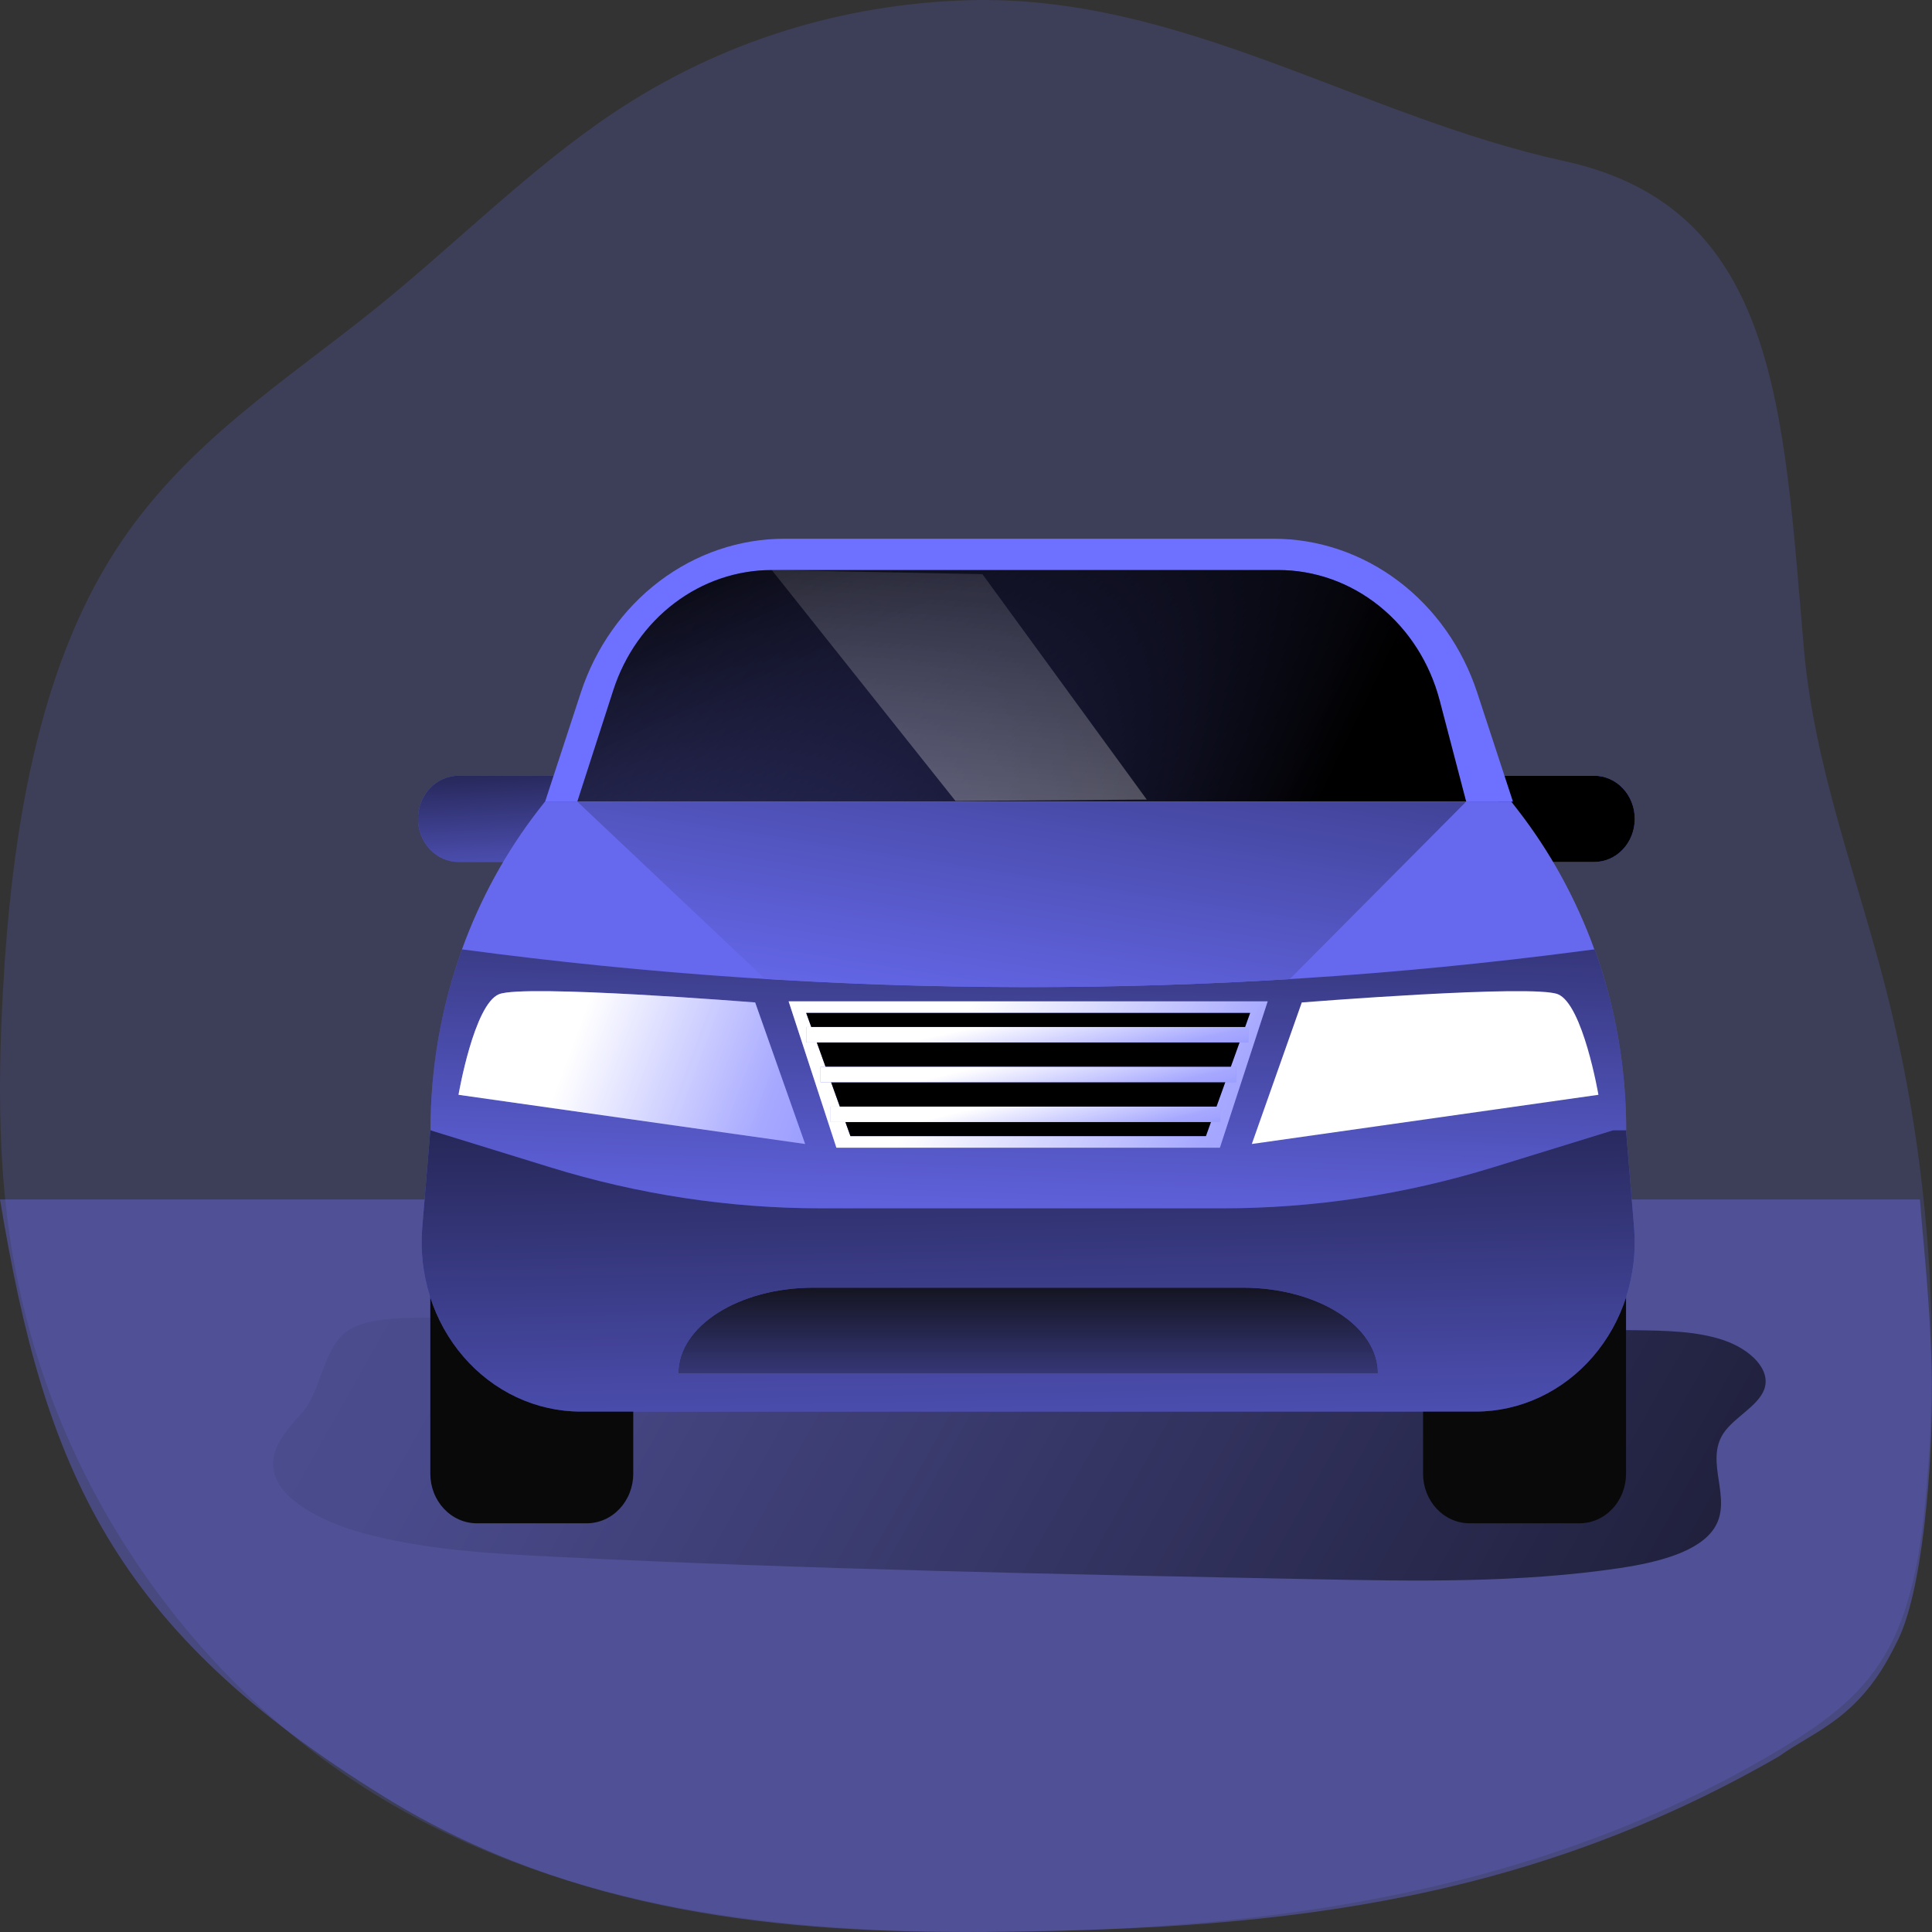 <svg width="208" height="208" viewBox="0 0 208 208" fill="none" xmlns="http://www.w3.org/2000/svg">
<rect x="0" y="0" width="208" height="208" fill="#333333" stroke="none"/>
<path opacity="0.18" d="M207.357 160.781C206.803 166.99 205.818 173.396 202.832 178.334C200.16 182.798 196.164 185.576 192.194 187.999C166.198 203.741 136.796 207.75 108.07 207.987C85.942 208.185 63.259 206.157 42.998 194.734C23.429 183.706 6.327 162.473 1.505 135.888C1.331 134.953 1.182 134.011 1.039 133.057C-0.213 124.452 -0.167 115.55 0.31 106.781C1.228 89.913 3.988 72.393 12.385 59.338C19.797 47.796 30.661 41.1 40.541 33.127C49.071 26.241 57.042 18.182 65.973 12.197C77.77 4.297 90.958 0.425 104.213 0.024C127.152 -0.635 146.408 12.533 168.383 17.333C191.399 22.343 191.979 43.997 194.205 69.786C195.313 82.519 199.904 94.252 203.027 106.425C207.51 123.931 208.987 142.474 207.357 160.781Z" fill="#6E71FF"/>
<path opacity="0.37" d="M208 150.459C208 157.3 207.082 171.61 204.1 177.017C200.2 185.064 195.433 186.271 191.533 189.088C162.933 205.586 135.164 207.726 106.444 207.985C84.34 208.209 61.687 205.984 41.447 193.492C12.145 175.407 4.816 158.228 0 129.133H206.7C207.133 134.767 208 142.009 208 150.459Z" fill="#6E71FF"/>
<path d="M32.468 152.167C30.935 153.832 29.402 155.616 29.402 157.572C29.372 161.149 34.343 163.785 39.253 165.104C45.752 166.846 52.839 167.265 59.818 167.607C86.897 168.951 114.089 169.482 141.255 170.014C152.358 170.233 163.593 170.438 174.43 168.813C178.466 168.205 182.875 167.091 184.546 164.542C186.631 161.353 183.422 157.388 185.599 154.236C186.748 152.57 189.262 151.38 189.931 149.597C190.723 147.471 188.45 145.259 185.542 144.278C182.635 143.297 179.248 143.256 175.993 143.21C152.426 142.982 128.855 142.812 105.281 142.699L57.928 142.423C53.023 142.398 42.288 140.891 38.099 142.888C34.67 144.503 34.803 149.612 32.468 152.167Z" fill="url(#paint0_linear)"/>
<path opacity="0.74" d="M55.979 103.367C55.301 104.151 54.622 104.991 54.622 105.913C54.609 107.597 56.809 108.839 58.983 109.46C61.86 110.28 64.997 110.478 68.086 110.639C80.073 111.272 92.11 111.522 104.135 111.772C109.05 111.876 114.024 111.972 118.821 111.207C120.607 110.921 122.559 110.396 123.299 109.195C124.222 107.694 122.801 105.826 123.765 104.342C124.274 103.557 125.386 102.996 125.683 102.157C126.033 101.156 125.027 100.114 123.74 99.652C122.453 99.19 120.953 99.17 119.513 99.149C109.08 99.041 98.646 98.961 88.211 98.908L67.249 98.778C65.078 98.766 60.326 98.056 58.472 98.997C56.954 99.757 57.013 102.164 55.979 103.367Z" fill="#6E71FF"/>
<path d="M46.328 138.631H68.176V158.663C68.176 159.364 68.046 160.058 67.794 160.705C67.542 161.353 67.172 161.941 66.707 162.437C66.241 162.932 65.688 163.326 65.079 163.594C64.471 163.862 63.819 164 63.16 164H51.344C50.685 164 50.033 163.862 49.425 163.594C48.816 163.326 48.263 162.932 47.797 162.437C47.331 161.941 46.962 161.353 46.71 160.705C46.458 160.058 46.328 159.364 46.328 158.663V138.631Z" fill="#090909"/>
<path d="M153.207 138.631H175.06V158.663C175.06 159.364 174.93 160.058 174.678 160.705C174.426 161.353 174.056 161.941 173.59 162.437C173.125 162.932 172.572 163.326 171.963 163.594C171.355 163.862 170.702 164 170.044 164H158.223C157.564 164 156.912 163.862 156.304 163.594C155.695 163.326 155.142 162.932 154.676 162.437C154.21 161.941 153.841 161.353 153.589 160.705C153.337 160.058 153.207 159.364 153.207 158.663V138.631Z" fill="#090909"/>
<path d="M49.362 92.801H59.728V83.519H49.362C48.205 83.519 47.096 84.008 46.278 84.878C45.459 85.749 45 86.929 45 88.16C45 89.391 45.459 90.571 46.278 91.441C47.096 92.312 48.205 92.801 49.362 92.801Z" fill="#6E71FF"/>
<path d="M171.638 92.801H161.271V83.519H171.638C172.795 83.519 173.904 84.008 174.722 84.878C175.54 85.749 176 86.929 176 88.16C176 89.391 175.54 90.571 174.722 91.441C173.904 92.312 172.795 92.801 171.638 92.801Z" fill="#6E71FF"/>
<path d="M49.362 92.801H59.728V83.519H49.362C48.205 83.519 47.096 84.008 46.278 84.878C45.459 85.749 45 86.929 45 88.16C45 89.391 45.459 90.571 46.278 91.441C47.096 92.312 48.205 92.801 49.362 92.801Z" fill="url(#paint1_linear)"/>
<path d="M171.638 92.801H161.271V83.519H171.638C172.795 83.519 173.904 84.008 174.722 84.878C175.54 85.749 176 86.929 176 88.16C176 89.391 175.54 90.571 174.722 91.441C173.904 92.312 172.795 92.801 171.638 92.801Z" fill="url(#paint2_linear)"/>
<path d="M49.739 102.206C47.493 108.415 46.343 115.012 46.347 121.666L74.795 136.81L143.687 136.955L175.078 121.666C175.079 115.013 173.929 108.416 171.685 102.206H49.739Z" fill="#6E71FF"/>
<path d="M49.739 102.206C47.493 108.415 46.343 115.012 46.347 121.666L74.795 136.81L143.687 136.955L175.078 121.666C175.079 115.013 173.929 108.416 171.685 102.206H49.739Z" fill="url(#paint3_linear)"/>
<path d="M137.102 58H84.455C79.634 58 74.932 59.596 71.002 62.568C67.073 65.539 64.11 69.739 62.525 74.583L58.687 86.303H162.885L159.042 74.583C157.457 69.737 154.493 65.535 150.561 62.564C146.629 59.592 141.925 57.997 137.102 58Z" fill="#6E71FF"/>
<path d="M157.851 86.304H62.153L66.031 74.294C67.256 70.519 69.559 67.245 72.617 64.929C75.675 62.613 79.336 61.369 83.09 61.372H137.627C141.563 61.372 145.391 62.742 148.527 65.274C151.662 67.806 153.933 71.359 154.992 75.393L157.851 86.304Z" fill="url(#paint4_linear)"/>
<path d="M157.851 86.304H62.153L66.031 74.294C67.256 70.519 69.559 67.245 72.617 64.929C75.675 62.613 79.336 61.369 83.09 61.372H137.627C141.563 61.372 145.391 62.742 148.527 65.274C151.662 67.806 153.933 71.359 154.992 75.393L157.851 86.304Z" fill="url(#paint5_linear)"/>
<path d="M49.738 102.206C89.757 107.569 130.246 107.63 170.279 102.386L171.646 102.206C169.678 96.766 166.895 91.7 163.407 87.206L162.694 86.288H58.685L57.968 87.206C54.484 91.702 51.705 96.767 49.738 102.206Z" fill="#6E71FF"/>
<path d="M49.738 102.206C89.757 107.569 130.246 107.63 170.279 102.386L171.646 102.206C169.678 96.766 166.895 91.7 163.407 87.206L162.694 86.288H58.685L57.968 87.206C54.484 91.702 51.705 96.767 49.738 102.206Z" fill="url(#paint6_linear)"/>
<path d="M175.926 132.159L175.059 121.682H173.673L160.747 125.673C151.28 128.601 141.47 130.087 131.611 130.087H88.39C78.531 130.087 68.721 128.601 59.253 125.673L46.328 121.682L45.46 132.159C45.252 134.676 45.539 137.211 46.302 139.604C47.065 141.997 48.287 144.194 49.891 146.057C51.494 147.92 53.445 149.408 55.618 150.426C57.792 151.444 60.14 151.97 62.515 151.97H158.872C161.246 151.97 163.595 151.444 165.768 150.426C167.942 149.408 169.892 147.92 171.496 146.057C173.1 144.194 174.322 141.997 175.085 139.604C175.847 137.211 176.134 134.676 175.926 132.159Z" fill="#6E71FF"/>
<path d="M175.926 132.159L175.059 121.682H173.673L160.747 125.673C151.28 128.601 141.47 130.087 131.611 130.087H88.39C78.531 130.087 68.721 128.601 59.253 125.673L46.328 121.682L45.46 132.159C45.252 134.676 45.539 137.211 46.302 139.604C47.065 141.997 48.287 144.194 49.891 146.057C51.494 147.92 53.445 149.408 55.618 150.426C57.792 151.444 60.14 151.97 62.515 151.97H158.872C161.246 151.97 163.595 151.444 165.768 150.426C167.942 149.408 169.892 147.92 171.496 146.057C173.1 144.194 174.322 141.997 175.085 139.604C175.847 137.211 176.134 134.676 175.926 132.159Z" fill="url(#paint7_linear)"/>
<path d="M110.692 107.805H84.904L90.046 123.563H110.692H131.333L136.48 107.805H110.692Z" fill="#6E71FF"/>
<path d="M110.692 107.805H84.904L90.046 123.563H110.692H131.333L136.48 107.805H110.692Z" fill="url(#paint8_linear)"/>
<path d="M110.694 109.053H86.796L91.56 122.316H110.694H129.827L134.591 109.053H110.694Z" fill="#6E71FF"/>
<path d="M110.694 109.053H86.796L91.56 122.316H110.694H129.827L134.591 109.053H110.694Z" fill="url(#paint9_linear)"/>
<path d="M134.398 110.569H86.796V112.23H134.398V110.569Z" fill="#6E71FF"/>
<path d="M134.398 110.569H86.796V112.23H134.398V110.569Z" fill="url(#paint10_linear)"/>
<path d="M133.07 114.854H88.337V116.515H133.07V114.854Z" fill="#6E71FF"/>
<path d="M133.07 114.854H88.337V116.515H133.07V114.854Z" fill="url(#paint11_linear)"/>
<path d="M131.373 119.139H89.427V120.8H131.373V119.139Z" fill="#6E71FF"/>
<path d="M131.373 119.139H89.427V120.8H131.373V119.139Z" fill="url(#paint12_linear)"/>
<path d="M148.369 147.855H73.036C73.036 142.761 79.55 138.631 87.576 138.631H133.806C141.841 138.631 148.345 142.756 148.345 147.855H148.369Z" fill="#6E71FF"/>
<path d="M148.369 147.855H73.036C73.036 142.761 79.55 138.631 87.576 138.631H133.806C141.841 138.631 148.345 142.756 148.345 147.855H148.369Z" fill="url(#paint13_linear)"/>
<path d="M138.856 105.413L157.849 86.303H62.147L82.356 105.382C101.173 106.555 120.038 106.565 138.856 105.413Z" fill="#6E71FF"/>
<path d="M138.856 105.413L157.849 86.303H62.147L82.356 105.382C101.173 106.555 120.038 106.565 138.856 105.413Z" fill="url(#paint14_linear)"/>
<path d="M81.301 107.924C81.301 107.924 56.425 105.939 53.725 107.038C51.026 108.136 49.363 117.866 49.363 117.866L86.681 123.162L81.301 107.924Z" fill="#6E71FF"/>
<path d="M81.301 107.924C81.301 107.924 56.425 105.939 53.725 107.038C51.026 108.136 49.363 117.866 49.363 117.866L86.681 123.162L81.301 107.924Z" fill="url(#paint15_linear)"/>
<path d="M140.15 107.924C140.15 107.924 165.032 105.939 167.726 107.038C170.421 108.136 172.088 117.866 172.088 117.866L134.771 123.162L140.15 107.924Z" fill="white"/>
<path d="M93.338 71.886C93.271 72.03 93.173 72.155 93.052 72.252C92.918 71.745 92.737 71.253 92.514 70.782L91.298 67.987C91.537 67.854 91.796 67.763 92.064 67.719C92.423 67.656 92.792 67.745 93.091 67.967C93.294 68.153 93.438 68.402 93.503 68.678C93.608 69.116 93.659 69.567 93.653 70.019C93.723 70.661 93.613 71.31 93.338 71.886Z" fill="url(#paint16_linear)"/>
<path d="M83.089 61.372L102.867 86.231L123.46 86.082L105.77 61.816L83.089 61.372Z" fill="url(#paint17_linear)"/>
<defs>
<linearGradient id="paint0_linear" x1="283.887" y1="237.65" x2="23.468" y2="90.971" gradientUnits="userSpaceOnUse">
<stop offset="0.079"/>
<stop offset="0.83" stop-opacity="0.07"/>
<stop offset="1" stop-opacity="0"/>
</linearGradient>
<linearGradient id="paint1_linear" x1="51.79" y1="72.954" x2="53.43" y2="105.372" gradientUnits="userSpaceOnUse">
<stop offset="0.01"/>
<stop offset="0.83" stop-opacity="0.07"/>
<stop offset="1" stop-opacity="0"/>
</linearGradient>
<linearGradient id="paint2_linear" x1="5070.95" y1="1112.83" x2="5088.47" y2="1697.34" gradientUnits="userSpaceOnUse">
<stop offset="0.01"/>
<stop offset="0.83" stop-opacity="0.07"/>
<stop offset="1" stop-opacity="0"/>
</linearGradient>
<linearGradient id="paint3_linear" x1="110.352" y1="60.597" x2="107.21" y2="151.281" gradientUnits="userSpaceOnUse">
<stop offset="0.01"/>
<stop offset="0.83" stop-opacity="0.07"/>
<stop offset="1" stop-opacity="0"/>
</linearGradient>
<linearGradient id="paint4_linear" x1="93.532" y1="46.575" x2="120.961" y2="107.116" gradientUnits="userSpaceOnUse">
<stop/>
<stop offset="1" stop-color="#161616" stop-opacity="0"/>
</linearGradient>
<linearGradient id="paint5_linear" x1="172.074" y1="45.63" x2="69.435" y2="-4.075" gradientUnits="userSpaceOnUse">
<stop offset="0.079"/>
<stop offset="0.83" stop-opacity="0.07"/>
<stop offset="1" stop-opacity="0"/>
</linearGradient>
<linearGradient id="paint6_linear" x1="119.393" y1="0.246" x2="102.699" y2="77.19" gradientUnits="userSpaceOnUse">
<stop stop-opacity="0"/>
<stop offset="0.01"/>
<stop offset="0.83" stop-opacity="0.07"/>
</linearGradient>
<linearGradient id="paint7_linear" x1="105.601" y1="87.203" x2="107.575" y2="193.231" gradientUnits="userSpaceOnUse">
<stop offset="0.01"/>
<stop offset="0.83" stop-opacity="0.07"/>
<stop offset="1" stop-opacity="0"/>
</linearGradient>
<linearGradient id="paint8_linear" x1="169.351" y1="131.436" x2="109.374" y2="99.31" gradientUnits="userSpaceOnUse">
<stop offset="0.02" stop-color="white" stop-opacity="0"/>
<stop offset="0.58" stop-color="white" stop-opacity="0.39"/>
<stop offset="1" stop-color="white"/>
</linearGradient>
<linearGradient id="paint9_linear" x1="10215.6" y1="2102.1" x2="10226.7" y2="3085.24" gradientUnits="userSpaceOnUse">
<stop offset="0.01"/>
<stop offset="0.83" stop-opacity="0.07"/>
<stop offset="1" stop-opacity="0"/>
</linearGradient>
<linearGradient id="paint10_linear" x1="164.736" y1="113.059" x2="161.64" y2="98.536" gradientUnits="userSpaceOnUse">
<stop offset="0.02" stop-color="white" stop-opacity="0"/>
<stop offset="0.58" stop-color="white" stop-opacity="0.39"/>
<stop offset="1" stop-color="white"/>
</linearGradient>
<linearGradient id="paint11_linear" x1="161.579" y1="117.344" x2="158.304" y2="102.904" gradientUnits="userSpaceOnUse">
<stop offset="0.02" stop-color="white" stop-opacity="0"/>
<stop offset="0.58" stop-color="white" stop-opacity="0.39"/>
<stop offset="1" stop-color="white"/>
</linearGradient>
<linearGradient id="paint12_linear" x1="158.106" y1="121.629" x2="154.637" y2="107.285" gradientUnits="userSpaceOnUse">
<stop offset="0.02" stop-color="white" stop-opacity="0"/>
<stop offset="0.58" stop-color="white" stop-opacity="0.39"/>
<stop offset="1" stop-color="white"/>
</linearGradient>
<linearGradient id="paint13_linear" x1="111.23" y1="136.26" x2="111.23" y2="162.537" gradientUnits="userSpaceOnUse">
<stop stop-color="#0C0C0C"/>
<stop offset="1" stop-color="#050505" stop-opacity="0"/>
</linearGradient>
<linearGradient id="paint14_linear" x1="118.983" y1="19.926" x2="101.672" y2="130.365" gradientUnits="userSpaceOnUse">
<stop offset="0.01"/>
<stop offset="0.83" stop-opacity="0.07"/>
<stop offset="1" stop-opacity="0"/>
</linearGradient>
<linearGradient id="paint15_linear" x1="110.464" y1="131.382" x2="61.379" y2="113.165" gradientUnits="userSpaceOnUse">
<stop offset="0.02" stop-color="white" stop-opacity="0"/>
<stop offset="0.58" stop-color="white" stop-opacity="0.39"/>
<stop offset="1" stop-color="white"/>
</linearGradient>
<linearGradient id="paint16_linear" x1="537.175" y1="592.691" x2="503.839" y2="594.963" gradientUnits="userSpaceOnUse">
<stop offset="0.01"/>
<stop offset="0.83" stop-opacity="0.07"/>
<stop offset="1" stop-opacity="0"/>
</linearGradient>
<linearGradient id="paint17_linear" x1="105.295" y1="42.474" x2="94.308" y2="192.731" gradientUnits="userSpaceOnUse">
<stop offset="0.02" stop-color="white" stop-opacity="0"/>
<stop offset="0.39" stop-color="white" stop-opacity="0.39"/>
<stop offset="1" stop-color="white"/>
</linearGradient>
</defs>
</svg>
